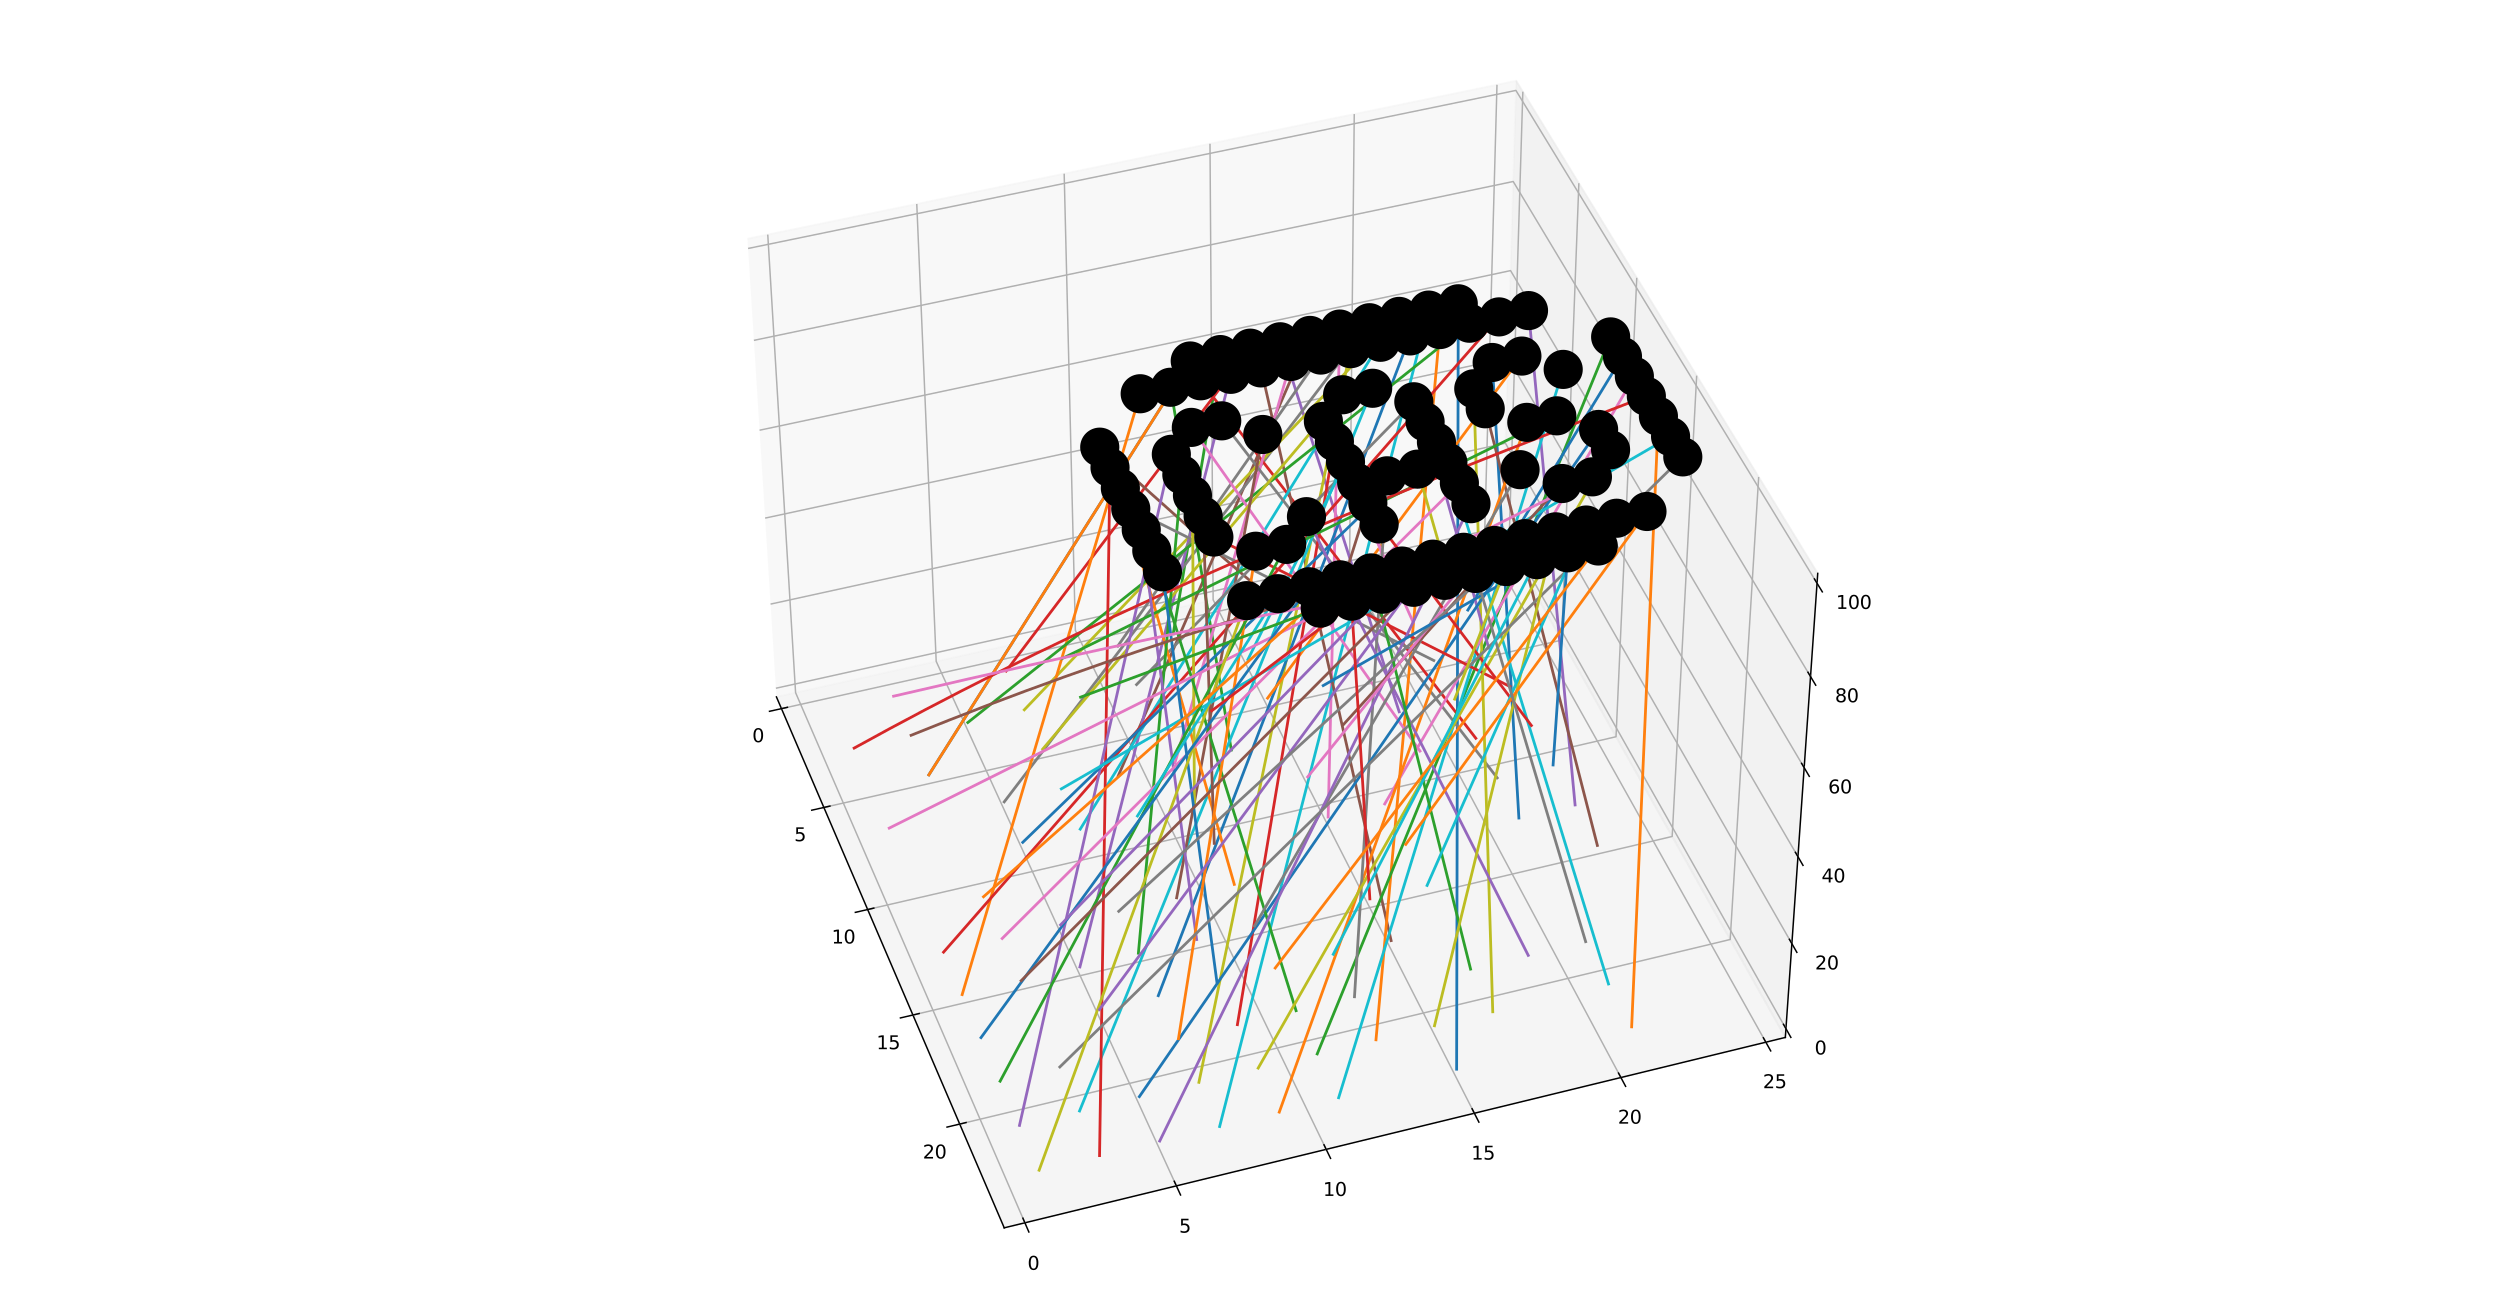 <?xml version="1.0" encoding="utf-8" standalone="no"?>
<!DOCTYPE svg PUBLIC "-//W3C//DTD SVG 1.1//EN"
  "http://www.w3.org/Graphics/SVG/1.1/DTD/svg11.dtd">
<svg height="703.44pt" version="1.1" viewBox="0 0 1340.64 703.44" width="1340.64pt" xmlns="http://www.w3.org/2000/svg" xmlns:xlink="http://www.w3.org/1999/xlink">
 <defs>
  <style type="text/css">*{stroke-linecap:butt;stroke-linejoin:round;}</style>
 </defs>
 <g id="figure_1">
  <g id="patch_1">
   <path d="M 0 703.44 
L 1340.64 703.44 
L 1340.64 0 
L 0 0 
z
" style="fill:#ffffff;"/>
  </g>
  <g id="patch_2">
   <path d="M 329.4 692.64 
L 1011.24 692.64 
L 1011.24 10.8 
L 329.4 10.8 
z
" style="fill:#ffffff;"/>
  </g>
  <g id="pane3d_1">
   <g id="patch_3">
    <path d="M 416.364 373.72 
L 805.82 287.115 
L 813.067 43.341 
L 400.826 128.038 
" style="fill:#f2f2f2;opacity:0.5;stroke:#f2f2f2;stroke-linejoin:miter;"/>
   </g>
  </g>
  <g id="pane3d_2">
   <g id="patch_4">
    <path d="M 805.82 287.115 
L 957.394 556.321 
L 974.772 307.489 
L 813.067 43.341 
" style="fill:#e6e6e6;opacity:0.5;stroke:#e6e6e6;stroke-linejoin:miter;"/>
   </g>
  </g>
  <g id="pane3d_3">
   <g id="patch_5">
    <path d="M 416.364 373.72 
L 538.524 658.421 
L 957.394 556.321 
L 805.82 287.115 
" style="fill:#ececec;opacity:0.5;stroke:#ececec;stroke-linejoin:miter;"/>
   </g>
  </g>
  <g id="axis3d_1">
   <g id="line2d_1">
    <path d="M 416.364 373.72 
L 538.524 658.421 
" style="fill:none;stroke:#000000;stroke-linecap:square;stroke-width:0.8;"/>
   </g>
   <g id="Line3DCollection_1">
    <path d="M 419.063 380.009 
L 809.176 293.075 
L 816.631 49.161 
" style="fill:none;stroke:#b0b0b0;stroke-width:0.8;"/>
    <path d="M 441.8 433.001 
L 837.438 343.272 
L 846.67 98.23 
" style="fill:none;stroke:#b0b0b0;stroke-width:0.8;"/>
    <path d="M 465.286 487.734 
L 866.605 395.073 
L 877.726 148.961 
" style="fill:none;stroke:#b0b0b0;stroke-width:0.8;"/>
    <path d="M 489.555 544.296 
L 896.718 448.556 
L 909.852 201.44 
" style="fill:none;stroke:#b0b0b0;stroke-width:0.8;"/>
    <path d="M 514.65 602.781 
L 927.826 503.806 
L 943.104 255.759 
" style="fill:none;stroke:#b0b0b0;stroke-width:0.8;"/>
   </g>
   <g id="xtick_1">
    <g id="line2d_2">
     <path d="M 422.268 379.295 
L 412.648 381.438 
" style="fill:none;stroke:#000000;stroke-linecap:square;stroke-width:0.8;"/>
    </g>
    <g id="text_1">
     <!-- 0 -->
     <g transform="translate(403.387 398.005)scale(0.1 -0.1)">
      <defs>
       <path d="M 2034 4250 
Q 1547 4250 1301 3770 
Q 1056 3291 1056 2328 
Q 1056 1369 1301 889 
Q 1547 409 2034 409 
Q 2525 409 2770 889 
Q 3016 1369 3016 2328 
Q 3016 3291 2770 3770 
Q 2525 4250 2034 4250 
z
M 2034 4750 
Q 2819 4750 3233 4129 
Q 3647 3509 3647 2328 
Q 3647 1150 3233 529 
Q 2819 -91 2034 -91 
Q 1250 -91 836 529 
Q 422 1150 422 2328 
Q 422 3509 836 4129 
Q 1250 4750 2034 4750 
z
" id="DejaVuSans-30" transform="scale(0.016)"/>
      </defs>
      <use xlink:href="#DejaVuSans-30"/>
     </g>
    </g>
   </g>
   <g id="xtick_2">
    <g id="line2d_3">
     <path d="M 445.052 432.263 
L 435.292 434.477 
" style="fill:none;stroke:#000000;stroke-linecap:square;stroke-width:0.8;"/>
    </g>
    <g id="text_2">
     <!-- 5 -->
     <g transform="translate(425.901 451.115)scale(0.1 -0.1)">
      <defs>
       <path d="M 691 4666 
L 3169 4666 
L 3169 4134 
L 1269 4134 
L 1269 2991 
Q 1406 3038 1543 3061 
Q 1681 3084 1819 3084 
Q 2600 3084 3056 2656 
Q 3513 2228 3513 1497 
Q 3513 744 3044 326 
Q 2575 -91 1722 -91 
Q 1428 -91 1123 -41 
Q 819 9 494 109 
L 494 744 
Q 775 591 1075 516 
Q 1375 441 1709 441 
Q 2250 441 2565 725 
Q 2881 1009 2881 1497 
Q 2881 1984 2565 2268 
Q 2250 2553 1709 2553 
Q 1456 2553 1204 2497 
Q 953 2441 691 2322 
L 691 4666 
z
" id="DejaVuSans-35" transform="scale(0.016)"/>
      </defs>
      <use xlink:href="#DejaVuSans-35"/>
     </g>
    </g>
   </g>
   <g id="xtick_3">
    <g id="line2d_4">
     <path d="M 468.586 486.972 
L 458.681 489.259 
" style="fill:none;stroke:#000000;stroke-linecap:square;stroke-width:0.8;"/>
    </g>
    <g id="text_3">
     <!-- 10 -->
     <g transform="translate(445.974 505.969)scale(0.1 -0.1)">
      <defs>
       <path d="M 794 531 
L 1825 531 
L 1825 4091 
L 703 3866 
L 703 4441 
L 1819 4666 
L 2450 4666 
L 2450 531 
L 3481 531 
L 3481 0 
L 794 0 
L 794 531 
z
" id="DejaVuSans-31" transform="scale(0.016)"/>
      </defs>
      <use xlink:href="#DejaVuSans-31"/>
      <use x="63.623" xlink:href="#DejaVuSans-30"/>
     </g>
    </g>
   </g>
   <g id="xtick_4">
    <g id="line2d_5">
     <path d="M 492.905 543.509 
L 482.851 545.873 
" style="fill:none;stroke:#000000;stroke-linecap:square;stroke-width:0.8;"/>
    </g>
    <g id="text_4">
     <!-- 15 -->
     <g transform="translate(470.004 562.653)scale(0.1 -0.1)">
      <use xlink:href="#DejaVuSans-31"/>
      <use x="63.623" xlink:href="#DejaVuSans-35"/>
     </g>
    </g>
   </g>
   <g id="xtick_5">
    <g id="line2d_6">
     <path d="M 518.051 601.966 
L 507.844 604.411 
" style="fill:none;stroke:#000000;stroke-linecap:square;stroke-width:0.8;"/>
    </g>
    <g id="text_5">
     <!-- 20 -->
     <g transform="translate(494.85 621.263)scale(0.1 -0.1)">
      <defs>
       <path d="M 1228 531 
L 3431 531 
L 3431 0 
L 469 0 
L 469 531 
Q 828 903 1448 1529 
Q 2069 2156 2228 2338 
Q 2531 2678 2651 2914 
Q 2772 3150 2772 3378 
Q 2772 3750 2511 3984 
Q 2250 4219 1831 4219 
Q 1534 4219 1204 4116 
Q 875 4013 500 3803 
L 500 4441 
Q 881 4594 1212 4672 
Q 1544 4750 1819 4750 
Q 2544 4750 2975 4387 
Q 3406 4025 3406 3419 
Q 3406 3131 3298 2873 
Q 3191 2616 2906 2266 
Q 2828 2175 2409 1742 
Q 1991 1309 1228 531 
z
" id="DejaVuSans-32" transform="scale(0.016)"/>
      </defs>
      <use xlink:href="#DejaVuSans-32"/>
      <use x="63.623" xlink:href="#DejaVuSans-30"/>
     </g>
    </g>
   </g>
  </g>
  <g id="axis3d_2">
   <g id="line2d_7">
    <path d="M 957.394 556.321 
L 538.524 658.421 
" style="fill:none;stroke:#000000;stroke-linecap:square;stroke-width:0.8;"/>
   </g>
   <g id="Line3DCollection_2">
    <path d="M 411.714 125.801 
L 426.635 371.436 
L 549.596 655.722 
" style="fill:none;stroke:#b0b0b0;stroke-width:0.8;"/>
    <path d="M 491.623 109.383 
L 502.038 354.668 
L 630.835 635.92 
" style="fill:none;stroke:#b0b0b0;stroke-width:0.8;"/>
    <path d="M 570.669 93.143 
L 576.672 338.071 
L 711.173 616.338 
" style="fill:none;stroke:#b0b0b0;stroke-width:0.8;"/>
    <path d="M 648.866 77.077 
L 650.548 321.643 
L 790.626 596.971 
" style="fill:none;stroke:#b0b0b0;stroke-width:0.8;"/>
    <path d="M 726.227 61.183 
L 723.678 305.381 
L 869.208 577.816 
" style="fill:none;stroke:#b0b0b0;stroke-width:0.8;"/>
    <path d="M 802.765 45.457 
L 796.072 289.282 
L 946.934 558.871 
" style="fill:none;stroke:#b0b0b0;stroke-width:0.8;"/>
   </g>
   <g id="xtick_6">
    <g id="line2d_8">
     <path d="M 548.527 653.252 
L 551.737 660.673 
" style="fill:none;stroke:#000000;stroke-linecap:square;stroke-width:0.8;"/>
    </g>
    <g id="text_6">
     <!-- 0 -->
     <g transform="translate(551.001 680.949)scale(0.1 -0.1)">
      <use xlink:href="#DejaVuSans-30"/>
     </g>
    </g>
   </g>
   <g id="xtick_7">
    <g id="line2d_9">
     <path d="M 629.716 633.477 
L 633.077 640.816 
" style="fill:none;stroke:#000000;stroke-linecap:square;stroke-width:0.8;"/>
    </g>
    <g id="text_7">
     <!-- 5 -->
     <g transform="translate(632.284 661.032)scale(0.1 -0.1)">
      <use xlink:href="#DejaVuSans-35"/>
     </g>
    </g>
   </g>
   <g id="xtick_8">
    <g id="line2d_10">
     <path d="M 710.006 613.922 
L 713.514 621.179 
" style="fill:none;stroke:#000000;stroke-linecap:square;stroke-width:0.8;"/>
    </g>
    <g id="text_8">
     <!-- 10 -->
     <g transform="translate(709.484 641.336)scale(0.1 -0.1)">
      <use xlink:href="#DejaVuSans-31"/>
      <use x="63.623" xlink:href="#DejaVuSans-30"/>
     </g>
    </g>
   </g>
   <g id="xtick_9">
    <g id="line2d_11">
     <path d="M 789.411 594.581 
L 793.063 601.759 
" style="fill:none;stroke:#000000;stroke-linecap:square;stroke-width:0.8;"/>
    </g>
    <g id="text_9">
     <!-- 15 -->
     <g transform="translate(788.978 621.857)scale(0.1 -0.1)">
      <use xlink:href="#DejaVuSans-31"/>
      <use x="63.623" xlink:href="#DejaVuSans-35"/>
     </g>
    </g>
   </g>
   <g id="xtick_10">
    <g id="line2d_12">
     <path d="M 867.946 575.453 
L 871.738 582.552 
" style="fill:none;stroke:#000000;stroke-linecap:square;stroke-width:0.8;"/>
    </g>
    <g id="text_10">
     <!-- 20 -->
     <g transform="translate(867.6 602.591)scale(0.1 -0.1)">
      <use xlink:href="#DejaVuSans-32"/>
      <use x="63.623" xlink:href="#DejaVuSans-30"/>
     </g>
    </g>
   </g>
   <g id="xtick_11">
    <g id="line2d_13">
     <path d="M 945.626 556.533 
L 949.555 563.555 
" style="fill:none;stroke:#000000;stroke-linecap:square;stroke-width:0.8;"/>
    </g>
    <g id="text_11">
     <!-- 25 -->
     <g transform="translate(945.364 583.536)scale(0.1 -0.1)">
      <use xlink:href="#DejaVuSans-32"/>
      <use x="63.623" xlink:href="#DejaVuSans-35"/>
     </g>
    </g>
   </g>
  </g>
  <g id="axis3d_3">
   <g id="line2d_14">
    <path d="M 957.394 556.321 
L 974.772 307.489 
" style="fill:none;stroke:#000000;stroke-linecap:square;stroke-width:0.8;"/>
   </g>
   <g id="Line3DCollection_3">
    <path d="M 957.721 551.632 
L 805.957 282.499 
L 416.07 369.075 
" style="fill:none;stroke:#b0b0b0;stroke-width:0.8;"/>
    <path d="M 960.905 506.046 
L 807.29 237.671 
L 413.216 323.951 
" style="fill:none;stroke:#b0b0b0;stroke-width:0.8;"/>
    <path d="M 964.162 459.405 
L 808.651 191.887 
L 410.3 277.838 
" style="fill:none;stroke:#b0b0b0;stroke-width:0.8;"/>
    <path d="M 967.496 411.672 
L 810.042 145.118 
L 407.319 230.705 
" style="fill:none;stroke:#b0b0b0;stroke-width:0.8;"/>
    <path d="M 970.909 362.807 
L 811.462 97.33 
L 404.271 182.516 
" style="fill:none;stroke:#b0b0b0;stroke-width:0.8;"/>
    <path d="M 974.403 312.77 
L 812.914 48.49 
L 401.155 133.236 
" style="fill:none;stroke:#b0b0b0;stroke-width:0.8;"/>
   </g>
   <g id="xtick_12">
    <g id="line2d_15">
     <path d="M 956.405 549.298 
L 960.359 556.309 
" style="fill:none;stroke:#000000;stroke-linecap:square;stroke-width:0.8;"/>
    </g>
    <g id="text_12">
     <!-- 0 -->
     <g transform="translate(973.094 565.484)scale(0.1 -0.1)">
      <use xlink:href="#DejaVuSans-30"/>
     </g>
    </g>
   </g>
   <g id="xtick_13">
    <g id="line2d_16">
     <path d="M 959.572 503.717 
L 963.577 510.714 
" style="fill:none;stroke:#000000;stroke-linecap:square;stroke-width:0.8;"/>
    </g>
    <g id="text_13">
     <!-- 20 -->
     <g transform="translate(973.315 519.886)scale(0.1 -0.1)">
      <use xlink:href="#DejaVuSans-32"/>
      <use x="63.623" xlink:href="#DejaVuSans-30"/>
     </g>
    </g>
   </g>
   <g id="xtick_14">
    <g id="line2d_17">
     <path d="M 962.812 457.081 
L 966.87 464.063 
" style="fill:none;stroke:#000000;stroke-linecap:square;stroke-width:0.8;"/>
    </g>
    <g id="text_14">
     <!-- 40 -->
     <g transform="translate(976.796 473.231)scale(0.1 -0.1)">
      <defs>
       <path d="M 2419 4116 
L 825 1625 
L 2419 1625 
L 2419 4116 
z
M 2253 4666 
L 3047 4666 
L 3047 1625 
L 3713 1625 
L 3713 1100 
L 3047 1100 
L 3047 0 
L 2419 0 
L 2419 1100 
L 313 1100 
L 313 1709 
L 2253 4666 
z
" id="DejaVuSans-34" transform="scale(0.016)"/>
      </defs>
      <use xlink:href="#DejaVuSans-34"/>
      <use x="63.623" xlink:href="#DejaVuSans-30"/>
     </g>
    </g>
   </g>
   <g id="xtick_15">
    <g id="line2d_18">
     <path d="M 966.127 409.354 
L 970.24 416.317 
" style="fill:none;stroke:#000000;stroke-linecap:square;stroke-width:0.8;"/>
    </g>
    <g id="text_15">
     <!-- 60 -->
     <g transform="translate(980.359 425.481)scale(0.1 -0.1)">
      <defs>
       <path d="M 2113 2584 
Q 1688 2584 1439 2293 
Q 1191 2003 1191 1497 
Q 1191 994 1439 701 
Q 1688 409 2113 409 
Q 2538 409 2786 701 
Q 3034 994 3034 1497 
Q 3034 2003 2786 2293 
Q 2538 2584 2113 2584 
z
M 3366 4563 
L 3366 3988 
Q 3128 4100 2886 4159 
Q 2644 4219 2406 4219 
Q 1781 4219 1451 3797 
Q 1122 3375 1075 2522 
Q 1259 2794 1537 2939 
Q 1816 3084 2150 3084 
Q 2853 3084 3261 2657 
Q 3669 2231 3669 1497 
Q 3669 778 3244 343 
Q 2819 -91 2113 -91 
Q 1303 -91 875 529 
Q 447 1150 447 2328 
Q 447 3434 972 4092 
Q 1497 4750 2381 4750 
Q 2619 4750 2861 4703 
Q 3103 4656 3366 4563 
z
" id="DejaVuSans-36" transform="scale(0.016)"/>
      </defs>
      <use xlink:href="#DejaVuSans-36"/>
      <use x="63.623" xlink:href="#DejaVuSans-30"/>
     </g>
    </g>
   </g>
   <g id="xtick_16">
    <g id="line2d_19">
     <path d="M 969.521 360.496 
L 973.69 367.438 
" style="fill:none;stroke:#000000;stroke-linecap:square;stroke-width:0.8;"/>
    </g>
    <g id="text_16">
     <!-- 80 -->
     <g transform="translate(984.007 376.597)scale(0.1 -0.1)">
      <defs>
       <path d="M 2034 2216 
Q 1584 2216 1326 1975 
Q 1069 1734 1069 1313 
Q 1069 891 1326 650 
Q 1584 409 2034 409 
Q 2484 409 2743 651 
Q 3003 894 3003 1313 
Q 3003 1734 2745 1975 
Q 2488 2216 2034 2216 
z
M 1403 2484 
Q 997 2584 770 2862 
Q 544 3141 544 3541 
Q 544 4100 942 4425 
Q 1341 4750 2034 4750 
Q 2731 4750 3128 4425 
Q 3525 4100 3525 3541 
Q 3525 3141 3298 2862 
Q 3072 2584 2669 2484 
Q 3125 2378 3379 2068 
Q 3634 1759 3634 1313 
Q 3634 634 3220 271 
Q 2806 -91 2034 -91 
Q 1263 -91 848 271 
Q 434 634 434 1313 
Q 434 1759 690 2068 
Q 947 2378 1403 2484 
z
M 1172 3481 
Q 1172 3119 1398 2916 
Q 1625 2713 2034 2713 
Q 2441 2713 2670 2916 
Q 2900 3119 2900 3481 
Q 2900 3844 2670 4047 
Q 2441 4250 2034 4250 
Q 1625 4250 1398 4047 
Q 1172 3844 1172 3481 
z
" id="DejaVuSans-38" transform="scale(0.016)"/>
      </defs>
      <use xlink:href="#DejaVuSans-38"/>
      <use x="63.623" xlink:href="#DejaVuSans-30"/>
     </g>
    </g>
   </g>
   <g id="xtick_17">
    <g id="line2d_20">
     <path d="M 972.997 310.468 
L 977.223 317.384 
" style="fill:none;stroke:#000000;stroke-linecap:square;stroke-width:0.8;"/>
    </g>
    <g id="text_17">
     <!-- 100 -->
     <g transform="translate(984.561 326.538)scale(0.1 -0.1)">
      <use xlink:href="#DejaVuSans-31"/>
      <use x="63.623" xlink:href="#DejaVuSans-30"/>
      <use x="127.246" xlink:href="#DejaVuSans-30"/>
     </g>
    </g>
   </g>
  </g>
  <g id="axes_1">
   <g id="line2d_21">
    <defs>
     <path d="M 0 3.75 
C 0.995 3.75 1.948 3.355 2.652 2.652 
C 3.355 1.948 3.75 0.995 3.75 0 
C 3.75 -0.995 3.355 -1.948 2.652 -2.652 
C 1.948 -3.355 0.995 -3.75 0 -3.75 
C -0.995 -3.75 -1.948 -3.355 -2.652 -2.652 
C -3.355 -1.948 -3.75 -0.995 -3.75 0 
C -3.75 0.995 -3.355 1.948 -2.652 2.652 
C -1.948 3.355 -0.995 3.75 0 3.75 
z
" id="m6209d6b491" style="stroke:#000000;"/>
    </defs>
    <g clip-path="url(#pf42cb42ffb)">
     <use style="stroke:#000000;" x="638.275" xlink:href="#m6209d6b491" y="193.576"/>
    </g>
   </g>
   <g id="line2d_22">
    <path clip-path="url(#pf42cb42ffb)" d="M 498.107 415.526 
L 638.275 193.576 
L 638.275 193.576 
" style="fill:none;stroke:#1f77b4;stroke-linecap:square;stroke-width:1.5;"/>
   </g>
   <g id="line2d_23">
    <path clip-path="url(#pf42cb42ffb)" d="M 498.107 415.526 
L 638.275 193.576 
L 638.275 193.576 
" style="fill:none;stroke:#ff7f0e;stroke-linecap:square;stroke-width:1.5;"/>
   </g>
   <g id="line2d_24">
    <path clip-path="url(#pf42cb42ffb)" d="M 629.154 339.847 
L 654.386 190.139 
L 654.386 190.139 
" style="fill:none;stroke:#2ca02c;stroke-linecap:square;stroke-width:1.5;"/>
   </g>
   <g id="line2d_25">
    <path clip-path="url(#pf42cb42ffb)" d="M 539.546 359.856 
L 670.462 186.709 
L 670.462 186.709 
" style="fill:none;stroke:#d62728;stroke-linecap:square;stroke-width:1.5;"/>
   </g>
   <g id="line2d_26">
    <path clip-path="url(#pf42cb42ffb)" d="M 750.318 381.704 
L 686.502 183.287 
L 686.502 183.287 
" style="fill:none;stroke:#9467bd;stroke-linecap:square;stroke-width:1.5;"/>
   </g>
   <g id="line2d_27">
    <path clip-path="url(#pf42cb42ffb)" d="M 599.666 416.067 
L 702.507 179.872 
L 702.507 179.872 
" style="fill:none;stroke:#8c564b;stroke-linecap:square;stroke-width:1.5;"/>
   </g>
   <g id="line2d_28">
    <path clip-path="url(#pf42cb42ffb)" d="M 712.223 438.129 
L 718.476 176.465 
L 718.476 176.465 
" style="fill:none;stroke:#e377c2;stroke-linecap:square;stroke-width:1.5;"/>
   </g>
   <g id="line2d_29">
    <path clip-path="url(#pf42cb42ffb)" d="M 538.517 430.015 
L 734.41 173.066 
L 734.41 173.066 
" style="fill:none;stroke:#7f7f7f;stroke-linecap:square;stroke-width:1.5;"/>
   </g>
   <g id="line2d_30">
    <path clip-path="url(#pf42cb42ffb)" d="M 549.29 380.644 
L 750.308 169.674 
L 750.308 169.674 
" style="fill:none;stroke:#bcbd22;stroke-linecap:square;stroke-width:1.5;"/>
   </g>
   <g id="line2d_31">
    <path clip-path="url(#pf42cb42ffb)" d="M 654.034 604.11 
L 766.172 166.29 
L 766.172 166.29 
" style="fill:none;stroke:#17becf;stroke-linecap:square;stroke-width:1.5;"/>
   </g>
   <g id="line2d_32">
    <path clip-path="url(#pf42cb42ffb)" d="M 781.123 573.361 
L 782.001 162.913 
L 782.001 162.913 
" style="fill:none;stroke:#1f77b4;stroke-linecap:square;stroke-width:1.5;"/>
   </g>
   <g id="line2d_33">
    <path clip-path="url(#pf42cb42ffb)" d="M 515.967 533.355 
L 611.434 211.15 
L 611.434 211.15 
" style="fill:none;stroke:#ff7f0e;stroke-linecap:square;stroke-width:1.5;"/>
   </g>
   <g id="line2d_34">
    <path clip-path="url(#pf42cb42ffb)" d="M 660.304 402.235 
L 627.667 207.673 
L 627.667 207.673 
" style="fill:none;stroke:#2ca02c;stroke-linecap:square;stroke-width:1.5;"/>
   </g>
   <g id="line2d_35">
    <path clip-path="url(#pf42cb42ffb)" d="M 791.406 395.898 
L 643.864 204.204 
L 643.864 204.204 
" style="fill:none;stroke:#d62728;stroke-linecap:square;stroke-width:1.5;"/>
   </g>
   <g id="line2d_36">
    <path clip-path="url(#pf42cb42ffb)" d="M 579.104 518.529 
L 660.024 200.743 
L 660.024 200.743 
" style="fill:none;stroke:#9467bd;stroke-linecap:square;stroke-width:1.5;"/>
   </g>
   <g id="line2d_37">
    <path clip-path="url(#pf42cb42ffb)" d="M 745.988 504.402 
L 676.149 197.29 
L 676.149 197.29 
" style="fill:none;stroke:#8c564b;stroke-linecap:square;stroke-width:1.5;"/>
   </g>
   <g id="line2d_38">
    <path clip-path="url(#pf42cb42ffb)" d="M 630.048 409.137 
L 692.238 193.844 
L 692.238 193.844 
" style="fill:none;stroke:#e377c2;stroke-linecap:square;stroke-width:1.5;"/>
   </g>
   <g id="line2d_39">
    <path clip-path="url(#pf42cb42ffb)" d="M 599.407 346.489 
L 708.291 190.406 
L 708.291 190.406 
" style="fill:none;stroke:#7f7f7f;stroke-linecap:square;stroke-width:1.5;"/>
   </g>
   <g id="line2d_40">
    <path clip-path="url(#pf42cb42ffb)" d="M 642.922 580.401 
L 724.308 186.976 
L 724.308 186.976 
" style="fill:none;stroke:#bcbd22;stroke-linecap:square;stroke-width:1.5;"/>
   </g>
   <g id="line2d_41">
    <path clip-path="url(#pf42cb42ffb)" d="M 579.282 444.631 
L 740.29 183.553 
L 740.29 183.553 
" style="fill:none;stroke:#17becf;stroke-linecap:square;stroke-width:1.5;"/>
   </g>
   <g id="line2d_42">
    <path clip-path="url(#pf42cb42ffb)" d="M 621.142 533.935 
L 756.236 180.138 
L 756.236 180.138 
" style="fill:none;stroke:#1f77b4;stroke-linecap:square;stroke-width:1.5;"/>
   </g>
   <g id="line2d_43">
    <path clip-path="url(#pf42cb42ffb)" d="M 737.878 557.6 
L 772.147 176.731 
L 772.147 176.731 
" style="fill:none;stroke:#ff7f0e;stroke-linecap:square;stroke-width:1.5;"/>
   </g>
   <g id="line2d_44">
    <path clip-path="url(#pf42cb42ffb)" d="M 519.002 387.455 
L 788.023 173.331 
L 788.023 173.331 
" style="fill:none;stroke:#2ca02c;stroke-linecap:square;stroke-width:1.5;"/>
   </g>
   <g id="line2d_45">
    <path clip-path="url(#pf42cb42ffb)" d="M 505.994 510.592 
L 803.864 169.938 
L 803.864 169.938 
" style="fill:none;stroke:#d62728;stroke-linecap:square;stroke-width:1.5;"/>
   </g>
   <g id="line2d_46">
    <path clip-path="url(#pf42cb42ffb)" d="M 844.647 431.652 
L 819.67 166.553 
L 819.67 166.553 
" style="fill:none;stroke:#9467bd;stroke-linecap:square;stroke-width:1.5;"/>
   </g>
   <g id="line2d_47">
    <path clip-path="url(#pf42cb42ffb)" d="M 688.282 326.643 
L 673.478 314.135 
L 657.125 300.02 
L 638.551 283.689 
L 616.56 264.046 
L 589.751 239.797 
L 589.751 239.797 
" style="fill:none;stroke:#8c564b;stroke-linecap:square;stroke-width:1.5;"/>
   </g>
   <g id="line2d_48">
    <path clip-path="url(#pf42cb42ffb)" d="M 761.482 402.772 
L 638.862 229.198 
L 638.862 229.198 
" style="fill:none;stroke:#e377c2;stroke-linecap:square;stroke-width:1.5;"/>
   </g>
   <g id="line2d_49">
    <path clip-path="url(#pf42cb42ffb)" d="M 802.883 417.149 
L 655.158 225.681 
L 655.158 225.681 
" style="fill:none;stroke:#7f7f7f;stroke-linecap:square;stroke-width:1.5;"/>
   </g>
   <g id="line2d_50">
    <path clip-path="url(#pf42cb42ffb)" d="M 559.159 401.699 
L 719.979 211.692 
L 719.979 211.692 
" style="fill:none;stroke:#bcbd22;stroke-linecap:square;stroke-width:1.5;"/>
   </g>
   <g id="line2d_51">
    <path clip-path="url(#pf42cb42ffb)" d="M 578.918 595.77 
L 736.093 208.214 
L 736.093 208.214 
" style="fill:none;stroke:#17becf;stroke-linecap:square;stroke-width:1.5;"/>
   </g>
   <g id="line2d_52">
    <path clip-path="url(#pf42cb42ffb)" d="M 814.51 438.677 
L 800.193 194.381 
L 800.193 194.381 
" style="fill:none;stroke:#1f77b4;stroke-linecap:square;stroke-width:1.5;"/>
   </g>
   <g id="line2d_53">
    <path clip-path="url(#pf42cb42ffb)" d="M 679.748 374.389 
L 816.128 190.942 
L 816.128 190.942 
" style="fill:none;stroke:#ff7f0e;stroke-linecap:square;stroke-width:1.5;"/>
   </g>
   <g id="line2d_54">
    <path clip-path="url(#pf42cb42ffb)" d="M 706.364 565.167 
L 863.723 180.67 
L 863.723 180.67 
" style="fill:none;stroke:#2ca02c;stroke-linecap:square;stroke-width:1.5;"/>
   </g>
   <g id="line2d_55">
    <path clip-path="url(#pf42cb42ffb)" d="M 589.642 619.689 
L 595.255 250.746 
L 595.255 250.746 
" style="fill:none;stroke:#d62728;stroke-linecap:square;stroke-width:1.5;"/>
   </g>
   <g id="line2d_56">
    <path clip-path="url(#pf42cb42ffb)" d="M 546.704 603.505 
L 628.134 243.623 
L 628.134 243.623 
" style="fill:none;stroke:#9467bd;stroke-linecap:square;stroke-width:1.5;"/>
   </g>
   <g id="line2d_57">
    <path clip-path="url(#pf42cb42ffb)" d="M 630.983 481.457 
L 677.174 232.998 
L 677.174 232.998 
" style="fill:none;stroke:#8c564b;stroke-linecap:square;stroke-width:1.5;"/>
   </g>
   <g id="line2d_58">
    <path clip-path="url(#pf42cb42ffb)" d="M 757.84 333.746 
L 709.683 225.955 
L 709.683 225.955 
" style="fill:none;stroke:#e377c2;stroke-linecap:square;stroke-width:1.5;"/>
   </g>
   <g id="line2d_59">
    <path clip-path="url(#pf42cb42ffb)" d="M 609.491 367.106 
L 758.174 215.45 
L 758.174 215.45 
" style="fill:none;stroke:#7f7f7f;stroke-linecap:square;stroke-width:1.5;"/>
   </g>
   <g id="line2d_60">
    <path clip-path="url(#pf42cb42ffb)" d="M 800.494 542.565 
L 790.321 208.485 
L 790.321 208.485 
" style="fill:none;stroke:#bcbd22;stroke-linecap:square;stroke-width:1.5;"/>
   </g>
   <g id="line2d_61">
    <path clip-path="url(#pf42cb42ffb)" d="M 717.859 588.668 
L 838.272 198.097 
L 838.272 198.097 
" style="fill:none;stroke:#17becf;stroke-linecap:square;stroke-width:1.5;"/>
   </g>
   <g id="line2d_62">
    <path clip-path="url(#pf42cb42ffb)" d="M 787.147 327.156 
L 870.061 191.209 
L 870.061 191.209 
" style="fill:none;stroke:#1f77b4;stroke-linecap:square;stroke-width:1.5;"/>
   </g>
   <g id="line2d_63">
    <path clip-path="url(#pf42cb42ffb)" d="M 661.897 474.251 
L 600.797 261.772 
L 600.797 261.772 
" style="fill:none;stroke:#ff7f0e;stroke-linecap:square;stroke-width:1.5;"/>
   </g>
   <g id="line2d_64">
    <path clip-path="url(#pf42cb42ffb)" d="M 610.469 511.165 
L 633.778 254.598 
L 633.778 254.598 
" style="fill:none;stroke:#2ca02c;stroke-linecap:square;stroke-width:1.5;"/>
   </g>
   <g id="line2d_65">
    <path clip-path="url(#pf42cb42ffb)" d="M 663.56 549.481 
L 715.579 236.807 
L 715.579 236.807 
" style="fill:none;stroke:#d62728;stroke-linecap:square;stroke-width:1.5;"/>
   </g>
   <g id="line2d_66">
    <path clip-path="url(#pf42cb42ffb)" d="M 798.356 347.527 
L 764.218 226.229 
L 764.218 226.229 
" style="fill:none;stroke:#9467bd;stroke-linecap:square;stroke-width:1.5;"/>
   </g>
   <g id="line2d_67">
    <path clip-path="url(#pf42cb42ffb)" d="M 856.597 453.37 
L 796.462 219.216 
L 796.462 219.216 
" style="fill:none;stroke:#8c564b;stroke-linecap:square;stroke-width:1.5;"/>
   </g>
   <g id="line2d_68">
    <path clip-path="url(#pf42cb42ffb)" d="M 742.57 431.106 
L 876.442 201.821 
L 876.442 201.821 
" style="fill:none;stroke:#e377c2;stroke-linecap:square;stroke-width:1.5;"/>
   </g>
   <g id="line2d_69">
    <path clip-path="url(#pf42cb42ffb)" d="M 768.887 354.201 
L 606.378 272.875 
L 606.378 272.875 
" style="fill:none;stroke:#7f7f7f;stroke-linecap:square;stroke-width:1.5;"/>
   </g>
   <g id="line2d_70">
    <path clip-path="url(#pf42cb42ffb)" d="M 640.527 430.56 
L 639.462 265.651 
L 639.462 265.651 
" style="fill:none;stroke:#bcbd22;stroke-linecap:square;stroke-width:1.5;"/>
   </g>
   <g id="line2d_71">
    <path clip-path="url(#pf42cb42ffb)" d="M 669.197 353.68 
L 721.516 247.735 
L 721.516 247.735 
" style="fill:none;stroke:#17becf;stroke-linecap:square;stroke-width:1.5;"/>
   </g>
   <g id="line2d_72">
    <path clip-path="url(#pf42cb42ffb)" d="M 548.465 451.71 
L 770.304 237.083 
L 770.304 237.083 
" style="fill:none;stroke:#1f77b4;stroke-linecap:square;stroke-width:1.5;"/>
   </g>
   <g id="line2d_73">
    <path clip-path="url(#pf42cb42ffb)" d="M 686.017 596.372 
L 818.763 226.503 
L 818.763 226.503 
" style="fill:none;stroke:#ff7f0e;stroke-linecap:square;stroke-width:1.5;"/>
   </g>
   <g id="line2d_74">
    <path clip-path="url(#pf42cb42ffb)" d="M 569.538 353.159 
L 834.843 222.992 
L 834.843 222.992 
" style="fill:none;stroke:#2ca02c;stroke-linecap:square;stroke-width:1.5;"/>
   </g>
   <g id="line2d_75">
    <path clip-path="url(#pf42cb42ffb)" d="M 458.047 401.163 
L 476.641 391.002 
L 495.734 380.828 
L 514.939 370.846 
L 534.664 360.842 
L 554.924 350.817 
L 575.735 340.767 
L 597.112 330.689 
L 619.488 320.39 
L 642.472 310.058 
L 666.507 299.5 
L 691.625 288.713 
L 717.86 277.69 
L 745.687 266.242 
L 775.161 254.356 
L 807.239 241.663 
L 842.479 227.962 
L 882.404 212.682 
L 882.867 212.506 
L 882.867 212.506 
" style="fill:none;stroke:#d62728;stroke-linecap:square;stroke-width:1.5;"/>
   </g>
   <g id="line2d_76">
    <path clip-path="url(#pf42cb42ffb)" d="M 641.698 503.831 
L 611.999 284.056 
L 611.999 284.056 
" style="fill:none;stroke:#9467bd;stroke-linecap:square;stroke-width:1.5;"/>
   </g>
   <g id="line2d_77">
    <path clip-path="url(#pf42cb42ffb)" d="M 651.142 452.263 
L 645.186 276.782 
L 645.186 276.782 
" style="fill:none;stroke:#8c564b;stroke-linecap:square;stroke-width:1.5;"/>
   </g>
   <g id="line2d_78">
    <path clip-path="url(#pf42cb42ffb)" d="M 746.931 313.547 
L 727.495 258.74 
L 727.495 258.74 
" style="fill:none;stroke:#e377c2;stroke-linecap:square;stroke-width:1.5;"/>
   </g>
   <g id="line2d_79">
    <path clip-path="url(#pf42cb42ffb)" d="M 726.352 534.516 
L 743.844 255.156 
L 743.844 255.156 
" style="fill:none;stroke:#7f7f7f;stroke-linecap:square;stroke-width:1.5;"/>
   </g>
   <g id="line2d_80">
    <path clip-path="url(#pf42cb42ffb)" d="M 776.077 307.039 
L 760.157 251.581 
L 760.157 251.581 
" style="fill:none;stroke:#bcbd22;stroke-linecap:square;stroke-width:1.5;"/>
   </g>
   <g id="line2d_81">
    <path clip-path="url(#pf42cb42ffb)" d="M 862.567 527.66 
L 776.432 248.013 
L 776.432 248.013 
" style="fill:none;stroke:#17becf;stroke-linecap:square;stroke-width:1.5;"/>
   </g>
   <g id="line2d_82">
    <path clip-path="url(#pf42cb42ffb)" d="M 610.99 588.069 
L 857.26 230.296 
L 857.26 230.296 
" style="fill:none;stroke:#1f77b4;stroke-linecap:square;stroke-width:1.5;"/>
   </g>
   <g id="line2d_83">
    <path clip-path="url(#pf42cb42ffb)" d="M 874.984 550.652 
L 889.337 223.265 
L 889.337 223.265 
" style="fill:none;stroke:#ff7f0e;stroke-linecap:square;stroke-width:1.5;"/>
   </g>
   <g id="line2d_84">
    <path clip-path="url(#pf42cb42ffb)" d="M 695.024 541.982 
L 617.659 295.317 
L 617.659 295.317 
" style="fill:none;stroke:#2ca02c;stroke-linecap:square;stroke-width:1.5;"/>
   </g>
   <g id="line2d_85">
    <path clip-path="url(#pf42cb42ffb)" d="M 809.708 368.157 
L 650.951 287.991 
L 650.951 287.991 
" style="fill:none;stroke:#d62728;stroke-linecap:square;stroke-width:1.5;"/>
   </g>
   <g id="line2d_86">
    <path clip-path="url(#pf42cb42ffb)" d="M 819.524 512.31 
L 700.603 277.064 
L 700.603 277.064 
" style="fill:none;stroke:#9467bd;stroke-linecap:square;stroke-width:1.5;"/>
   </g>
   <g id="line2d_87">
    <path clip-path="url(#pf42cb42ffb)" d="M 717.666 320.082 
L 733.515 269.822 
L 733.515 269.822 
" style="fill:none;stroke:#8c564b;stroke-linecap:square;stroke-width:1.5;"/>
   </g>
   <g id="line2d_88">
    <path clip-path="url(#pf42cb42ffb)" d="M 537.442 503.261 
L 782.604 259.02 
L 782.604 259.02 
" style="fill:none;stroke:#e377c2;stroke-linecap:square;stroke-width:1.5;"/>
   </g>
   <g id="line2d_89">
    <path clip-path="url(#pf42cb42ffb)" d="M 672.793 496.53 
L 815.144 251.859 
L 815.144 251.859 
" style="fill:none;stroke:#7f7f7f;stroke-linecap:square;stroke-width:1.5;"/>
   </g>
   <g id="line2d_90">
    <path clip-path="url(#pf42cb42ffb)" d="M 674.713 572.768 
L 863.678 241.179 
L 863.678 241.179 
" style="fill:none;stroke:#bcbd22;stroke-linecap:square;stroke-width:1.5;"/>
   </g>
   <g id="line2d_91">
    <path clip-path="url(#pf42cb42ffb)" d="M 569.156 423.026 
L 895.851 234.099 
L 895.851 234.099 
" style="fill:none;stroke:#17becf;stroke-linecap:square;stroke-width:1.5;"/>
   </g>
   <g id="line2d_92">
    <path clip-path="url(#pf42cb42ffb)" d="M 652.556 526.504 
L 623.36 306.657 
L 623.36 306.657 
" style="fill:none;stroke:#1f77b4;stroke-linecap:square;stroke-width:1.5;"/>
   </g>
   <g id="line2d_93">
    <path clip-path="url(#pf42cb42ffb)" d="M 631.958 557.012 
L 673.397 295.603 
L 673.397 295.603 
" style="fill:none;stroke:#ff7f0e;stroke-linecap:square;stroke-width:1.5;"/>
   </g>
   <g id="line2d_94">
    <path clip-path="url(#pf42cb42ffb)" d="M 536.319 579.805 
L 689.999 291.935 
L 689.999 291.935 
" style="fill:none;stroke:#2ca02c;stroke-linecap:square;stroke-width:1.5;"/>
   </g>
   <g id="line2d_95">
    <path clip-path="url(#pf42cb42ffb)" d="M 821.205 389.051 
L 739.578 280.982 
L 739.578 280.982 
" style="fill:none;stroke:#d62728;stroke-linecap:square;stroke-width:1.5;"/>
   </g>
   <g id="line2d_96">
    <path clip-path="url(#pf42cb42ffb)" d="M 621.909 611.882 
L 788.818 270.103 
L 788.818 270.103 
" style="fill:none;stroke:#9467bd;stroke-linecap:square;stroke-width:1.5;"/>
   </g>
   <g id="line2d_97">
    <path clip-path="url(#pf42cb42ffb)" d="M 720.438 388.519 
L 837.722 259.299 
L 837.722 259.299 
" style="fill:none;stroke:#8c564b;stroke-linecap:square;stroke-width:1.5;"/>
   </g>
   <g id="line2d_98">
    <path clip-path="url(#pf42cb42ffb)" d="M 476.851 444.08 
L 853.95 255.714 
L 853.95 255.714 
" style="fill:none;stroke:#e377c2;stroke-linecap:square;stroke-width:1.5;"/>
   </g>
   <g id="line2d_99">
    <path clip-path="url(#pf42cb42ffb)" d="M 568.339 572.174 
L 902.411 245.008 
L 902.411 245.008 
" style="fill:none;stroke:#7f7f7f;stroke-linecap:square;stroke-width:1.5;"/>
   </g>
   <g id="line2d_100">
    <path clip-path="url(#pf42cb42ffb)" d="M 557.23 627.531 
L 668.491 322.098 
L 668.491 322.098 
" style="fill:none;stroke:#bcbd22;stroke-linecap:square;stroke-width:1.5;"/>
   </g>
   <g id="line2d_101">
    <path clip-path="url(#pf42cb42ffb)" d="M 609.969 437.581 
L 685.237 318.369 
L 685.237 318.369 
" style="fill:none;stroke:#17becf;stroke-linecap:square;stroke-width:1.5;"/>
   </g>
   <g id="line2d_102">
    <path clip-path="url(#pf42cb42ffb)" d="M 526.075 556.424 
L 701.944 314.648 
L 701.944 314.648 
" style="fill:none;stroke:#1f77b4;stroke-linecap:square;stroke-width:1.5;"/>
   </g>
   <g id="line2d_103">
    <path clip-path="url(#pf42cb42ffb)" d="M 527.415 480.895 
L 718.612 310.937 
L 718.612 310.937 
" style="fill:none;stroke:#ff7f0e;stroke-linecap:square;stroke-width:1.5;"/>
   </g>
   <g id="line2d_104">
    <path clip-path="url(#pf42cb42ffb)" d="M 788.601 519.68 
L 735.242 307.233 
L 735.242 307.233 
" style="fill:none;stroke:#2ca02c;stroke-linecap:square;stroke-width:1.5;"/>
   </g>
   <g id="line2d_105">
    <path clip-path="url(#pf42cb42ffb)" d="M 649.788 381.174 
L 751.834 303.539 
L 751.834 303.539 
" style="fill:none;stroke:#d62728;stroke-linecap:square;stroke-width:1.5;"/>
   </g>
   <g id="line2d_106">
    <path clip-path="url(#pf42cb42ffb)" d="M 589.591 541.399 
L 768.387 299.853 
L 768.387 299.853 
" style="fill:none;stroke:#9467bd;stroke-linecap:square;stroke-width:1.5;"/>
   </g>
   <g id="line2d_107">
    <path clip-path="url(#pf42cb42ffb)" d="M 488.588 394.295 
L 509.039 386.142 
L 529.305 378.301 
L 549.713 370.641 
L 570.586 363.045 
L 591.659 355.614 
L 613.26 348.233 
L 635.429 340.894 
L 658.507 333.489 
L 682.848 325.916 
L 708.829 318.071 
L 736.865 309.841 
L 768.639 300.751 
L 784.902 296.175 
L 784.902 296.175 
" style="fill:none;stroke:#8c564b;stroke-linecap:square;stroke-width:1.5;"/>
   </g>
   <g id="line2d_108">
    <path clip-path="url(#pf42cb42ffb)" d="M 701.258 416.608 
L 801.379 292.506 
L 801.379 292.506 
" style="fill:none;stroke:#e377c2;stroke-linecap:square;stroke-width:1.5;"/>
   </g>
   <g id="line2d_109">
    <path clip-path="url(#pf42cb42ffb)" d="M 599.936 488.694 
L 817.819 288.845 
L 817.819 288.845 
" style="fill:none;stroke:#7f7f7f;stroke-linecap:square;stroke-width:1.5;"/>
   </g>
   <g id="line2d_110">
    <path clip-path="url(#pf42cb42ffb)" d="M 769.254 550.066 
L 834.221 285.193 
L 834.221 285.193 
" style="fill:none;stroke:#bcbd22;stroke-linecap:square;stroke-width:1.5;"/>
   </g>
   <g id="line2d_111">
    <path clip-path="url(#pf42cb42ffb)" d="M 765.283 474.812 
L 850.585 281.549 
L 850.585 281.549 
" style="fill:none;stroke:#17becf;stroke-linecap:square;stroke-width:1.5;"/>
   </g>
   <g id="line2d_112">
    <path clip-path="url(#pf42cb42ffb)" d="M 709.584 367.632 
L 866.912 277.913 
L 866.912 277.913 
" style="fill:none;stroke:#1f77b4;stroke-linecap:square;stroke-width:1.5;"/>
   </g>
   <g id="line2d_113">
    <path clip-path="url(#pf42cb42ffb)" d="M 753.853 452.816 
L 883.201 274.286 
L 883.201 274.286 
" style="fill:none;stroke:#ff7f0e;stroke-linecap:square;stroke-width:1.5;"/>
   </g>
   <g id="line2d_114">
    <path clip-path="url(#pf42cb42ffb)" d="M 579.453 373.861 
L 707.98 326.127 
L 707.98 326.127 
" style="fill:none;stroke:#2ca02c;stroke-linecap:square;stroke-width:1.5;"/>
   </g>
   <g id="line2d_115">
    <path clip-path="url(#pf42cb42ffb)" d="M 734.585 482.02 
L 724.701 322.389 
L 724.701 322.389 
" style="fill:none;stroke:#d62728;stroke-linecap:square;stroke-width:1.5;"/>
   </g>
   <g id="line2d_116">
    <path clip-path="url(#pf42cb42ffb)" d="M 568.756 495.962 
L 741.383 318.659 
L 741.383 318.659 
" style="fill:none;stroke:#9467bd;stroke-linecap:square;stroke-width:1.5;"/>
   </g>
   <g id="line2d_117">
    <path clip-path="url(#pf42cb42ffb)" d="M 547.604 525.926 
L 758.027 314.938 
L 758.027 314.938 
" style="fill:none;stroke:#8c564b;stroke-linecap:square;stroke-width:1.5;"/>
   </g>
   <g id="line2d_118">
    <path clip-path="url(#pf42cb42ffb)" d="M 479.191 373.334 
L 520.033 363.917 
L 559.211 355.112 
L 596.944 346.857 
L 633.713 339.038 
L 669.983 331.552 
L 706.212 324.301 
L 742.266 317.311 
L 774.632 311.226 
L 774.632 311.226 
" style="fill:none;stroke:#e377c2;stroke-linecap:square;stroke-width:1.5;"/>
   </g>
   <g id="line2d_119">
    <path clip-path="url(#pf42cb42ffb)" d="M 850.314 504.972 
L 791.198 307.522 
L 791.198 307.522 
" style="fill:none;stroke:#7f7f7f;stroke-linecap:square;stroke-width:1.5;"/>
   </g>
   <g id="line2d_120">
    <path clip-path="url(#pf42cb42ffb)" d="M 780.075 374.916 
L 807.727 303.826 
L 807.727 303.826 
" style="fill:none;stroke:#bcbd22;stroke-linecap:square;stroke-width:1.5;"/>
   </g>
   <g id="line2d_121">
    <path clip-path="url(#pf42cb42ffb)" d="M 714.979 511.737 
L 824.217 300.14 
L 824.217 300.14 
" style="fill:none;stroke:#17becf;stroke-linecap:square;stroke-width:1.5;"/>
   </g>
   <g id="line2d_122">
    <path clip-path="url(#pf42cb42ffb)" d="M 832.851 410.215 
L 840.67 296.461 
L 840.67 296.461 
" style="fill:none;stroke:#1f77b4;stroke-linecap:square;stroke-width:1.5;"/>
   </g>
   <g id="line2d_123">
    <path clip-path="url(#pf42cb42ffb)" d="M 683.835 519.105 
L 857.084 292.791 
L 857.084 292.791 
" style="fill:none;stroke:#ff7f0e;stroke-linecap:square;stroke-width:1.5;"/>
   </g>
   <g id="line2d_124">
    <defs>
     <path d="M 0 10 
C 2.652 10 5.196 8.946 7.071 7.071 
C 8.946 5.196 10 2.652 10 0 
C 10 -2.652 8.946 -5.196 7.071 -7.071 
C 5.196 -8.946 2.652 -10 0 -10 
C -2.652 -10 -5.196 -8.946 -7.071 -7.071 
C -8.946 -5.196 -10 -2.652 -10 0 
C -10 2.652 -8.946 5.196 -7.071 7.071 
C -5.196 8.946 -2.652 10 0 10 
z
" id="meb8afa1233" style="stroke:#000000;"/>
    </defs>
    <g clip-path="url(#pf42cb42ffb)">
     <use style="stroke:#000000;" x="638.275" xlink:href="#meb8afa1233" y="193.576"/>
    </g>
   </g>
   <g id="line2d_125">
    <g clip-path="url(#pf42cb42ffb)">
     <use style="stroke:#000000;" x="654.386" xlink:href="#meb8afa1233" y="190.139"/>
    </g>
   </g>
   <g id="line2d_126">
    <g clip-path="url(#pf42cb42ffb)">
     <use style="stroke:#000000;" x="670.462" xlink:href="#meb8afa1233" y="186.709"/>
    </g>
   </g>
   <g id="line2d_127">
    <g clip-path="url(#pf42cb42ffb)">
     <use style="stroke:#000000;" x="686.502" xlink:href="#meb8afa1233" y="183.287"/>
    </g>
   </g>
   <g id="line2d_128">
    <g clip-path="url(#pf42cb42ffb)">
     <use style="stroke:#000000;" x="702.507" xlink:href="#meb8afa1233" y="179.872"/>
    </g>
   </g>
   <g id="line2d_129">
    <g clip-path="url(#pf42cb42ffb)">
     <use style="stroke:#000000;" x="718.476" xlink:href="#meb8afa1233" y="176.465"/>
    </g>
   </g>
   <g id="line2d_130">
    <g clip-path="url(#pf42cb42ffb)">
     <use style="stroke:#000000;" x="734.41" xlink:href="#meb8afa1233" y="173.066"/>
    </g>
   </g>
   <g id="line2d_131">
    <g clip-path="url(#pf42cb42ffb)">
     <use style="stroke:#000000;" x="750.308" xlink:href="#meb8afa1233" y="169.674"/>
    </g>
   </g>
   <g id="line2d_132">
    <g clip-path="url(#pf42cb42ffb)">
     <use style="stroke:#000000;" x="766.172" xlink:href="#meb8afa1233" y="166.29"/>
    </g>
   </g>
   <g id="line2d_133">
    <g clip-path="url(#pf42cb42ffb)">
     <use style="stroke:#000000;" x="782.001" xlink:href="#meb8afa1233" y="162.913"/>
    </g>
   </g>
   <g id="line2d_134">
    <g clip-path="url(#pf42cb42ffb)">
     <use style="stroke:#000000;" x="611.434" xlink:href="#meb8afa1233" y="211.15"/>
    </g>
   </g>
   <g id="line2d_135">
    <g clip-path="url(#pf42cb42ffb)">
     <use style="stroke:#000000;" x="627.667" xlink:href="#meb8afa1233" y="207.673"/>
    </g>
   </g>
   <g id="line2d_136">
    <g clip-path="url(#pf42cb42ffb)">
     <use style="stroke:#000000;" x="643.864" xlink:href="#meb8afa1233" y="204.204"/>
    </g>
   </g>
   <g id="line2d_137">
    <g clip-path="url(#pf42cb42ffb)">
     <use style="stroke:#000000;" x="660.024" xlink:href="#meb8afa1233" y="200.743"/>
    </g>
   </g>
   <g id="line2d_138">
    <g clip-path="url(#pf42cb42ffb)">
     <use style="stroke:#000000;" x="676.149" xlink:href="#meb8afa1233" y="197.29"/>
    </g>
   </g>
   <g id="line2d_139">
    <g clip-path="url(#pf42cb42ffb)">
     <use style="stroke:#000000;" x="692.238" xlink:href="#meb8afa1233" y="193.844"/>
    </g>
   </g>
   <g id="line2d_140">
    <g clip-path="url(#pf42cb42ffb)">
     <use style="stroke:#000000;" x="708.291" xlink:href="#meb8afa1233" y="190.406"/>
    </g>
   </g>
   <g id="line2d_141">
    <g clip-path="url(#pf42cb42ffb)">
     <use style="stroke:#000000;" x="724.308" xlink:href="#meb8afa1233" y="186.976"/>
    </g>
   </g>
   <g id="line2d_142">
    <g clip-path="url(#pf42cb42ffb)">
     <use style="stroke:#000000;" x="740.29" xlink:href="#meb8afa1233" y="183.553"/>
    </g>
   </g>
   <g id="line2d_143">
    <g clip-path="url(#pf42cb42ffb)">
     <use style="stroke:#000000;" x="756.236" xlink:href="#meb8afa1233" y="180.138"/>
    </g>
   </g>
   <g id="line2d_144">
    <g clip-path="url(#pf42cb42ffb)">
     <use style="stroke:#000000;" x="772.147" xlink:href="#meb8afa1233" y="176.731"/>
    </g>
   </g>
   <g id="line2d_145">
    <g clip-path="url(#pf42cb42ffb)">
     <use style="stroke:#000000;" x="788.023" xlink:href="#meb8afa1233" y="173.331"/>
    </g>
   </g>
   <g id="line2d_146">
    <g clip-path="url(#pf42cb42ffb)">
     <use style="stroke:#000000;" x="803.864" xlink:href="#meb8afa1233" y="169.938"/>
    </g>
   </g>
   <g id="line2d_147">
    <g clip-path="url(#pf42cb42ffb)">
     <use style="stroke:#000000;" x="819.67" xlink:href="#meb8afa1233" y="166.553"/>
    </g>
   </g>
   <g id="line2d_148">
    <g clip-path="url(#pf42cb42ffb)">
     <use style="stroke:#000000;" x="589.751" xlink:href="#meb8afa1233" y="239.797"/>
    </g>
   </g>
   <g id="line2d_149">
    <g clip-path="url(#pf42cb42ffb)">
     <use style="stroke:#000000;" x="638.862" xlink:href="#meb8afa1233" y="229.198"/>
    </g>
   </g>
   <g id="line2d_150">
    <g clip-path="url(#pf42cb42ffb)">
     <use style="stroke:#000000;" x="655.158" xlink:href="#meb8afa1233" y="225.681"/>
    </g>
   </g>
   <g id="line2d_151">
    <g clip-path="url(#pf42cb42ffb)">
     <use style="stroke:#000000;" x="719.979" xlink:href="#meb8afa1233" y="211.692"/>
    </g>
   </g>
   <g id="line2d_152">
    <g clip-path="url(#pf42cb42ffb)">
     <use style="stroke:#000000;" x="736.093" xlink:href="#meb8afa1233" y="208.214"/>
    </g>
   </g>
   <g id="line2d_153">
    <g clip-path="url(#pf42cb42ffb)">
     <use style="stroke:#000000;" x="800.193" xlink:href="#meb8afa1233" y="194.381"/>
    </g>
   </g>
   <g id="line2d_154">
    <g clip-path="url(#pf42cb42ffb)">
     <use style="stroke:#000000;" x="816.128" xlink:href="#meb8afa1233" y="190.942"/>
    </g>
   </g>
   <g id="line2d_155">
    <g clip-path="url(#pf42cb42ffb)">
     <use style="stroke:#000000;" x="863.723" xlink:href="#meb8afa1233" y="180.67"/>
    </g>
   </g>
   <g id="line2d_156">
    <g clip-path="url(#pf42cb42ffb)">
     <use style="stroke:#000000;" x="595.255" xlink:href="#meb8afa1233" y="250.746"/>
    </g>
   </g>
   <g id="line2d_157">
    <g clip-path="url(#pf42cb42ffb)">
     <use style="stroke:#000000;" x="628.134" xlink:href="#meb8afa1233" y="243.623"/>
    </g>
   </g>
   <g id="line2d_158">
    <g clip-path="url(#pf42cb42ffb)">
     <use style="stroke:#000000;" x="677.174" xlink:href="#meb8afa1233" y="232.998"/>
    </g>
   </g>
   <g id="line2d_159">
    <g clip-path="url(#pf42cb42ffb)">
     <use style="stroke:#000000;" x="709.683" xlink:href="#meb8afa1233" y="225.955"/>
    </g>
   </g>
   <g id="line2d_160">
    <g clip-path="url(#pf42cb42ffb)">
     <use style="stroke:#000000;" x="758.174" xlink:href="#meb8afa1233" y="215.45"/>
    </g>
   </g>
   <g id="line2d_161">
    <g clip-path="url(#pf42cb42ffb)">
     <use style="stroke:#000000;" x="790.321" xlink:href="#meb8afa1233" y="208.485"/>
    </g>
   </g>
   <g id="line2d_162">
    <g clip-path="url(#pf42cb42ffb)">
     <use style="stroke:#000000;" x="838.272" xlink:href="#meb8afa1233" y="198.097"/>
    </g>
   </g>
   <g id="line2d_163">
    <g clip-path="url(#pf42cb42ffb)">
     <use style="stroke:#000000;" x="870.061" xlink:href="#meb8afa1233" y="191.209"/>
    </g>
   </g>
   <g id="line2d_164">
    <g clip-path="url(#pf42cb42ffb)">
     <use style="stroke:#000000;" x="600.797" xlink:href="#meb8afa1233" y="261.772"/>
    </g>
   </g>
   <g id="line2d_165">
    <g clip-path="url(#pf42cb42ffb)">
     <use style="stroke:#000000;" x="633.778" xlink:href="#meb8afa1233" y="254.598"/>
    </g>
   </g>
   <g id="line2d_166">
    <g clip-path="url(#pf42cb42ffb)">
     <use style="stroke:#000000;" x="715.579" xlink:href="#meb8afa1233" y="236.807"/>
    </g>
   </g>
   <g id="line2d_167">
    <g clip-path="url(#pf42cb42ffb)">
     <use style="stroke:#000000;" x="764.218" xlink:href="#meb8afa1233" y="226.229"/>
    </g>
   </g>
   <g id="line2d_168">
    <g clip-path="url(#pf42cb42ffb)">
     <use style="stroke:#000000;" x="796.462" xlink:href="#meb8afa1233" y="219.216"/>
    </g>
   </g>
   <g id="line2d_169">
    <g clip-path="url(#pf42cb42ffb)">
     <use style="stroke:#000000;" x="876.442" xlink:href="#meb8afa1233" y="201.821"/>
    </g>
   </g>
   <g id="line2d_170">
    <g clip-path="url(#pf42cb42ffb)">
     <use style="stroke:#000000;" x="606.378" xlink:href="#meb8afa1233" y="272.875"/>
    </g>
   </g>
   <g id="line2d_171">
    <g clip-path="url(#pf42cb42ffb)">
     <use style="stroke:#000000;" x="639.462" xlink:href="#meb8afa1233" y="265.651"/>
    </g>
   </g>
   <g id="line2d_172">
    <g clip-path="url(#pf42cb42ffb)">
     <use style="stroke:#000000;" x="721.516" xlink:href="#meb8afa1233" y="247.735"/>
    </g>
   </g>
   <g id="line2d_173">
    <g clip-path="url(#pf42cb42ffb)">
     <use style="stroke:#000000;" x="770.304" xlink:href="#meb8afa1233" y="237.083"/>
    </g>
   </g>
   <g id="line2d_174">
    <g clip-path="url(#pf42cb42ffb)">
     <use style="stroke:#000000;" x="818.763" xlink:href="#meb8afa1233" y="226.503"/>
    </g>
   </g>
   <g id="line2d_175">
    <g clip-path="url(#pf42cb42ffb)">
     <use style="stroke:#000000;" x="834.843" xlink:href="#meb8afa1233" y="222.992"/>
    </g>
   </g>
   <g id="line2d_176">
    <g clip-path="url(#pf42cb42ffb)">
     <use style="stroke:#000000;" x="882.867" xlink:href="#meb8afa1233" y="212.506"/>
    </g>
   </g>
   <g id="line2d_177">
    <g clip-path="url(#pf42cb42ffb)">
     <use style="stroke:#000000;" x="611.999" xlink:href="#meb8afa1233" y="284.056"/>
    </g>
   </g>
   <g id="line2d_178">
    <g clip-path="url(#pf42cb42ffb)">
     <use style="stroke:#000000;" x="645.186" xlink:href="#meb8afa1233" y="276.782"/>
    </g>
   </g>
   <g id="line2d_179">
    <g clip-path="url(#pf42cb42ffb)">
     <use style="stroke:#000000;" x="727.495" xlink:href="#meb8afa1233" y="258.74"/>
    </g>
   </g>
   <g id="line2d_180">
    <g clip-path="url(#pf42cb42ffb)">
     <use style="stroke:#000000;" x="743.844" xlink:href="#meb8afa1233" y="255.156"/>
    </g>
   </g>
   <g id="line2d_181">
    <g clip-path="url(#pf42cb42ffb)">
     <use style="stroke:#000000;" x="760.157" xlink:href="#meb8afa1233" y="251.581"/>
    </g>
   </g>
   <g id="line2d_182">
    <g clip-path="url(#pf42cb42ffb)">
     <use style="stroke:#000000;" x="776.432" xlink:href="#meb8afa1233" y="248.013"/>
    </g>
   </g>
   <g id="line2d_183">
    <g clip-path="url(#pf42cb42ffb)">
     <use style="stroke:#000000;" x="857.26" xlink:href="#meb8afa1233" y="230.296"/>
    </g>
   </g>
   <g id="line2d_184">
    <g clip-path="url(#pf42cb42ffb)">
     <use style="stroke:#000000;" x="889.337" xlink:href="#meb8afa1233" y="223.265"/>
    </g>
   </g>
   <g id="line2d_185">
    <g clip-path="url(#pf42cb42ffb)">
     <use style="stroke:#000000;" x="617.659" xlink:href="#meb8afa1233" y="295.317"/>
    </g>
   </g>
   <g id="line2d_186">
    <g clip-path="url(#pf42cb42ffb)">
     <use style="stroke:#000000;" x="650.951" xlink:href="#meb8afa1233" y="287.991"/>
    </g>
   </g>
   <g id="line2d_187">
    <g clip-path="url(#pf42cb42ffb)">
     <use style="stroke:#000000;" x="700.603" xlink:href="#meb8afa1233" y="277.064"/>
    </g>
   </g>
   <g id="line2d_188">
    <g clip-path="url(#pf42cb42ffb)">
     <use style="stroke:#000000;" x="733.515" xlink:href="#meb8afa1233" y="269.822"/>
    </g>
   </g>
   <g id="line2d_189">
    <g clip-path="url(#pf42cb42ffb)">
     <use style="stroke:#000000;" x="782.604" xlink:href="#meb8afa1233" y="259.02"/>
    </g>
   </g>
   <g id="line2d_190">
    <g clip-path="url(#pf42cb42ffb)">
     <use style="stroke:#000000;" x="815.144" xlink:href="#meb8afa1233" y="251.859"/>
    </g>
   </g>
   <g id="line2d_191">
    <g clip-path="url(#pf42cb42ffb)">
     <use style="stroke:#000000;" x="863.678" xlink:href="#meb8afa1233" y="241.179"/>
    </g>
   </g>
   <g id="line2d_192">
    <g clip-path="url(#pf42cb42ffb)">
     <use style="stroke:#000000;" x="895.851" xlink:href="#meb8afa1233" y="234.099"/>
    </g>
   </g>
   <g id="line2d_193">
    <g clip-path="url(#pf42cb42ffb)">
     <use style="stroke:#000000;" x="623.36" xlink:href="#meb8afa1233" y="306.657"/>
    </g>
   </g>
   <g id="line2d_194">
    <g clip-path="url(#pf42cb42ffb)">
     <use style="stroke:#000000;" x="673.397" xlink:href="#meb8afa1233" y="295.603"/>
    </g>
   </g>
   <g id="line2d_195">
    <g clip-path="url(#pf42cb42ffb)">
     <use style="stroke:#000000;" x="689.999" xlink:href="#meb8afa1233" y="291.935"/>
    </g>
   </g>
   <g id="line2d_196">
    <g clip-path="url(#pf42cb42ffb)">
     <use style="stroke:#000000;" x="739.578" xlink:href="#meb8afa1233" y="280.982"/>
    </g>
   </g>
   <g id="line2d_197">
    <g clip-path="url(#pf42cb42ffb)">
     <use style="stroke:#000000;" x="788.818" xlink:href="#meb8afa1233" y="270.103"/>
    </g>
   </g>
   <g id="line2d_198">
    <g clip-path="url(#pf42cb42ffb)">
     <use style="stroke:#000000;" x="837.722" xlink:href="#meb8afa1233" y="259.299"/>
    </g>
   </g>
   <g id="line2d_199">
    <g clip-path="url(#pf42cb42ffb)">
     <use style="stroke:#000000;" x="853.95" xlink:href="#meb8afa1233" y="255.714"/>
    </g>
   </g>
   <g id="line2d_200">
    <g clip-path="url(#pf42cb42ffb)">
     <use style="stroke:#000000;" x="902.411" xlink:href="#meb8afa1233" y="245.008"/>
    </g>
   </g>
   <g id="line2d_201">
    <g clip-path="url(#pf42cb42ffb)">
     <use style="stroke:#000000;" x="668.491" xlink:href="#meb8afa1233" y="322.098"/>
    </g>
   </g>
   <g id="line2d_202">
    <g clip-path="url(#pf42cb42ffb)">
     <use style="stroke:#000000;" x="685.237" xlink:href="#meb8afa1233" y="318.369"/>
    </g>
   </g>
   <g id="line2d_203">
    <g clip-path="url(#pf42cb42ffb)">
     <use style="stroke:#000000;" x="701.944" xlink:href="#meb8afa1233" y="314.648"/>
    </g>
   </g>
   <g id="line2d_204">
    <g clip-path="url(#pf42cb42ffb)">
     <use style="stroke:#000000;" x="718.612" xlink:href="#meb8afa1233" y="310.937"/>
    </g>
   </g>
   <g id="line2d_205">
    <g clip-path="url(#pf42cb42ffb)">
     <use style="stroke:#000000;" x="735.242" xlink:href="#meb8afa1233" y="307.233"/>
    </g>
   </g>
   <g id="line2d_206">
    <g clip-path="url(#pf42cb42ffb)">
     <use style="stroke:#000000;" x="751.834" xlink:href="#meb8afa1233" y="303.539"/>
    </g>
   </g>
   <g id="line2d_207">
    <g clip-path="url(#pf42cb42ffb)">
     <use style="stroke:#000000;" x="768.387" xlink:href="#meb8afa1233" y="299.853"/>
    </g>
   </g>
   <g id="line2d_208">
    <g clip-path="url(#pf42cb42ffb)">
     <use style="stroke:#000000;" x="784.902" xlink:href="#meb8afa1233" y="296.175"/>
    </g>
   </g>
   <g id="line2d_209">
    <g clip-path="url(#pf42cb42ffb)">
     <use style="stroke:#000000;" x="801.379" xlink:href="#meb8afa1233" y="292.506"/>
    </g>
   </g>
   <g id="line2d_210">
    <g clip-path="url(#pf42cb42ffb)">
     <use style="stroke:#000000;" x="817.819" xlink:href="#meb8afa1233" y="288.845"/>
    </g>
   </g>
   <g id="line2d_211">
    <g clip-path="url(#pf42cb42ffb)">
     <use style="stroke:#000000;" x="834.221" xlink:href="#meb8afa1233" y="285.193"/>
    </g>
   </g>
   <g id="line2d_212">
    <g clip-path="url(#pf42cb42ffb)">
     <use style="stroke:#000000;" x="850.585" xlink:href="#meb8afa1233" y="281.549"/>
    </g>
   </g>
   <g id="line2d_213">
    <g clip-path="url(#pf42cb42ffb)">
     <use style="stroke:#000000;" x="866.912" xlink:href="#meb8afa1233" y="277.913"/>
    </g>
   </g>
   <g id="line2d_214">
    <g clip-path="url(#pf42cb42ffb)">
     <use style="stroke:#000000;" x="883.201" xlink:href="#meb8afa1233" y="274.286"/>
    </g>
   </g>
   <g id="line2d_215">
    <g clip-path="url(#pf42cb42ffb)">
     <use style="stroke:#000000;" x="707.98" xlink:href="#meb8afa1233" y="326.127"/>
    </g>
   </g>
   <g id="line2d_216">
    <g clip-path="url(#pf42cb42ffb)">
     <use style="stroke:#000000;" x="724.701" xlink:href="#meb8afa1233" y="322.389"/>
    </g>
   </g>
   <g id="line2d_217">
    <g clip-path="url(#pf42cb42ffb)">
     <use style="stroke:#000000;" x="741.383" xlink:href="#meb8afa1233" y="318.659"/>
    </g>
   </g>
   <g id="line2d_218">
    <g clip-path="url(#pf42cb42ffb)">
     <use style="stroke:#000000;" x="758.027" xlink:href="#meb8afa1233" y="314.938"/>
    </g>
   </g>
   <g id="line2d_219">
    <g clip-path="url(#pf42cb42ffb)">
     <use style="stroke:#000000;" x="774.632" xlink:href="#meb8afa1233" y="311.226"/>
    </g>
   </g>
   <g id="line2d_220">
    <g clip-path="url(#pf42cb42ffb)">
     <use style="stroke:#000000;" x="791.198" xlink:href="#meb8afa1233" y="307.522"/>
    </g>
   </g>
   <g id="line2d_221">
    <g clip-path="url(#pf42cb42ffb)">
     <use style="stroke:#000000;" x="807.727" xlink:href="#meb8afa1233" y="303.826"/>
    </g>
   </g>
   <g id="line2d_222">
    <g clip-path="url(#pf42cb42ffb)">
     <use style="stroke:#000000;" x="824.217" xlink:href="#meb8afa1233" y="300.14"/>
    </g>
   </g>
   <g id="line2d_223">
    <g clip-path="url(#pf42cb42ffb)">
     <use style="stroke:#000000;" x="840.67" xlink:href="#meb8afa1233" y="296.461"/>
    </g>
   </g>
   <g id="line2d_224">
    <g clip-path="url(#pf42cb42ffb)">
     <use style="stroke:#000000;" x="857.084" xlink:href="#meb8afa1233" y="292.791"/>
    </g>
   </g>
  </g>
 </g>
 <defs>
  <clipPath id="pf42cb42ffb">
   <rect height="681.84" width="681.84" x="329.4" y="10.8"/>
  </clipPath>
 </defs>
</svg>
